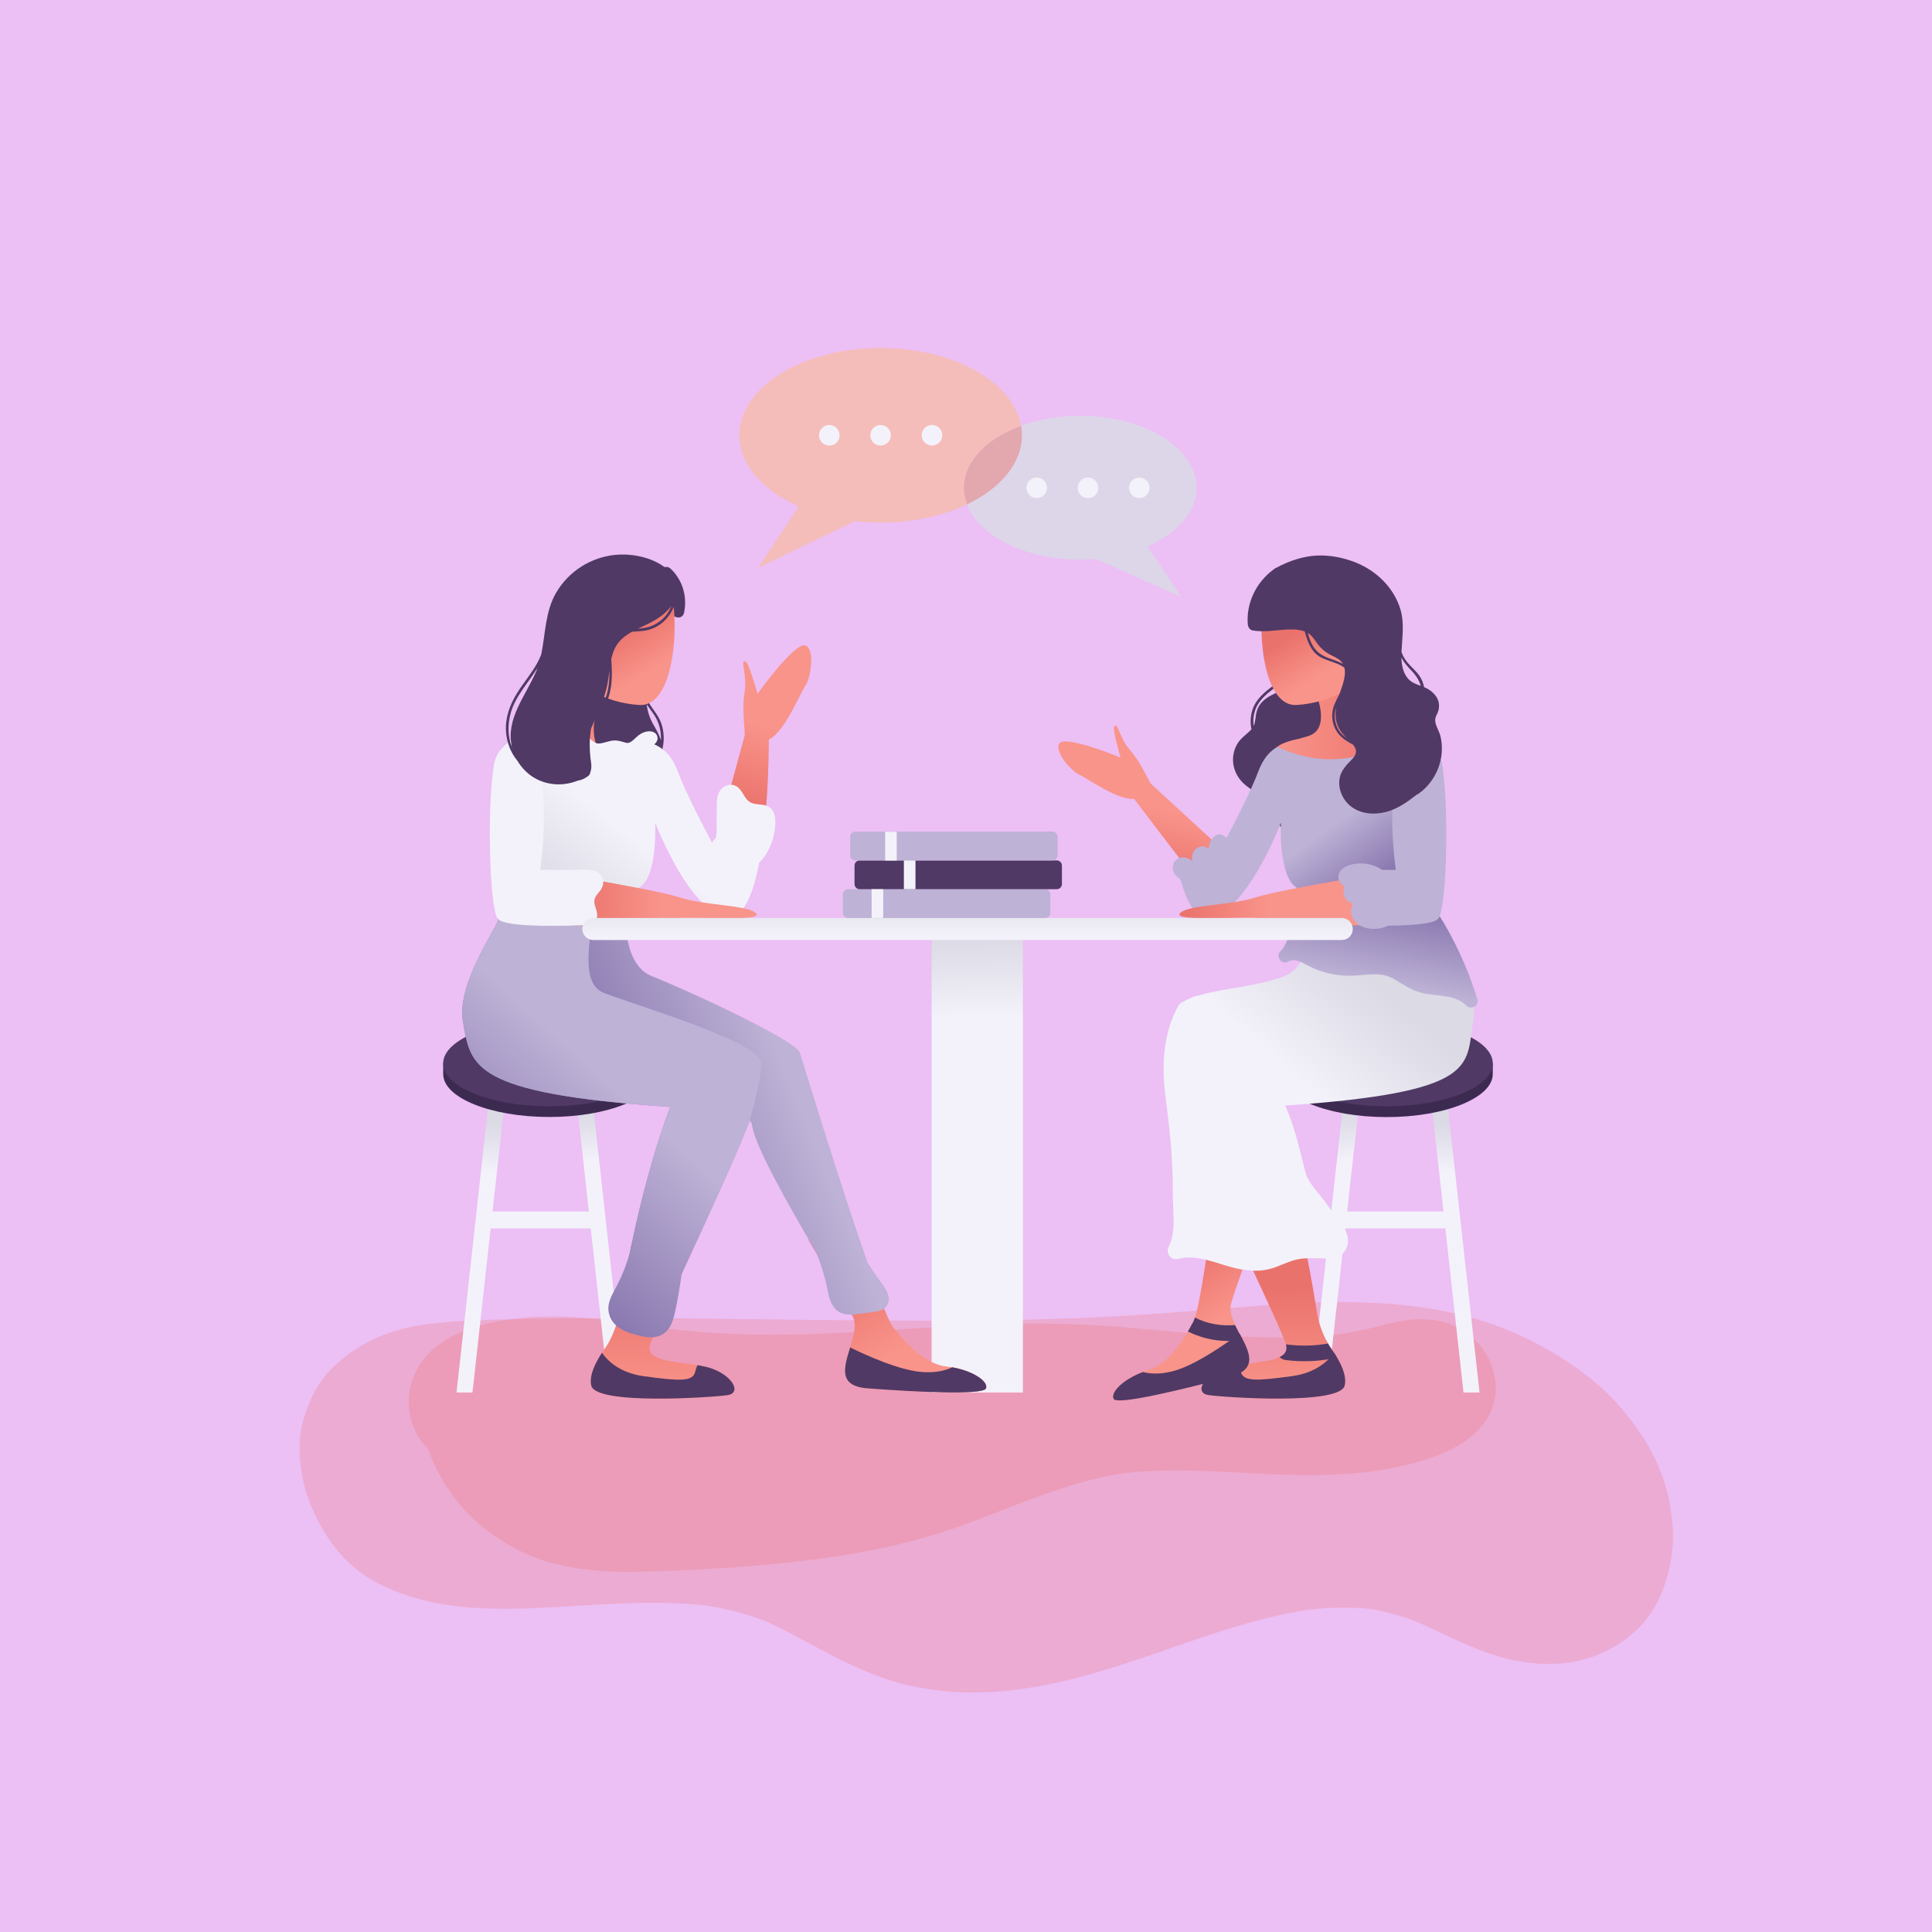 <?xml version="1.0" encoding="utf-8"?>
<svg id="master-artboard" viewBox="0 0 2000 2000" version="1.1" xmlns="http://www.w3.org/2000/svg" x="0px" y="0px" style="enable-background:new 0 0 2000 2000;" width="2000px" height="2000px"><defs><linearGradient id="gradient-0" gradientUnits="userSpaceOnUse" x1="1000" y1="0" x2="1000" y2="2000">
                <stop offset="0" style="stop-color: #ffffff"/>
                <stop offset="1" style="stop-color: #cccccc"/>
              </linearGradient><path d="M 0 0 H 1400 V 980 H 0 V 0 Z" id="path-2"/><path d="M 0 0 H 1400 V 980 H 0 V 0 Z" id="path-4"/></defs><rect id="ee-background" x="0" y="0" width="2000" height="2000" style="fill: rgb(246, 192, 189); fill-opacity: 1; pointer-events: none;"/>

<path d="M 0 0 H 2000 V 2000 H 0 V 0 Z" class="st0" style="fill: rgb(236, 191, 245); fill-opacity: 1;" transform="matrix(1, 0, 0, 1, 0, 0)"/><path class="st1" d="M322.6,1447c-8.4,17.8-13.2,36.3-12.4,56.3c0.6,16.9,3.7,34.5,9.8,50.3c13.8,35.8,35.7,66.5,70.3,84.8&#10;&#9;&#9;&#9;c68.3,36.1,149.9,27,224.1,22.9c39.1-2.2,78.4-3.7,117.4,0.8c20.9,3.3,41.3,8.5,61,16.2c30.4,13.7,58.7,31.6,89.1,45.4&#10;&#9;&#9;&#9;c19.5,8.9,39.4,16.9,60.4,21.4c21.3,4.6,43.4,7.1,65.2,7c79.4-0.2,154.1-28.7,228-54.1c38.8-13.3,78.1-25.4,118.7-31.6&#10;&#9;&#9;&#9;c21.6-2.5,43.3-3,64.9-0.8c16.8,2.8,33,7.5,48.9,13.8c27.5,12.2,54.2,26.8,83.1,35.2c30.1,8.8,65.6,11.5,95.7,1.1&#10;&#9;&#9;&#9;c30.7-10.6,58-31.9,71.3-62.2c7.4-16.9,11.2-31.9,13.2-50.3c1.6-15-0.1-29.7-2.5-44.6c-4-25.4-14.7-50.2-28.6-71.7&#10;&#9;&#9;&#9;c-14.7-22.6-32.7-43.3-53.9-60c-43.1-34.1-93.4-57.7-147.4-68.8c-64.1-13.1-129.5-11.6-194.4-6.5c-63.5,5-126.8,10.6-190.4,13&#10;&#9;&#9;&#9;c-127,4.7-254.1,1.8-381.1,0.5c-64-0.6-128-0.9-191.9,0.4c-34.3,0.7-68.6,1.1-102.6,5.8c-33.1,4.6-64,17.4-89.1,39.8&#10;&#9;&#9;&#9;C338.3,1420.8,328.6,1433.4,322.6,1447z" style="opacity: 0.26; fill: rgb(234, 114, 108);" transform="matrix(1, 0, 0, 1, 0, 0)"/><path class="st1" d="M443.2,1500.2c2.8,7.8,6.2,15.4,10,22.9c11,21.5,26.9,41.7,45.7,56.9c23.3,18.9,49.3,32.7,78.7,39.6&#10;&#9;&#9;&#9;c28.4,6.7,57.9,8.1,87,7.4c54.9-1.4,110.3-4.6,164.8-11c57.8-6.8,114.3-17.7,169.1-37.8c54-19.8,106.8-44.2,163.9-53.1&#10;&#9;&#9;&#9;c68-7.8,136.3,3.1,204.5,1.8c37.2-0.7,75.5-4.8,110.9-16.7c23.9-8.1,45.3-18.2,60.2-39.4c7.2-10.3,11.4-25.2,10.3-37.7&#10;&#9;&#9;&#9;c-1.4-17-7.7-31.5-19.4-44c-9.3-9.9-23.3-18.1-36.6-21.1c-16.8-3.8-32.9-2.6-49.5,1c-10,2.1-19.7,5.1-29.6,7.3&#10;&#9;&#9;&#9;c-8.7,1.9-17.4,3.5-26.2,4.8c-88.7,10.6-177.5-5.6-266.1-9.9c-93.5-4.5-186.7,6.6-280,9.8c-51.2,1.8-102.2,0.5-153-6&#10;&#9;&#9;&#9;c-42.8-6-86-13.7-129.3-11.9c-48.9,2.1-116.4,14.3-132.7,68.7C418.5,1455.9,425.9,1483,443.2,1500.2z" style="opacity: 0.26; fill: rgb(234, 114, 108);" transform="matrix(1, 0, 0, 1, 0, 0)"/><g transform="matrix(1, 0, 0, 1, 0, 0)">
				<g>
					<linearGradient id="SVGID_1_" gradientUnits="userSpaceOnUse" x1="1513.313" y1="1215.151" x2="1517.814" y2="1166.194">
						<stop offset="0" style="stop-color:#F3F2FA"/>
						<stop offset="1" style="stop-color:#DBDAE5"/>
					</linearGradient>
					<path d="M 1497.9 1137.5 L 1481.4 1137.5 L 1515 1441.5 L 1531.6 1441.5 Z" class="st2" style="fill: url('#SVGID_1_');"/>
					<linearGradient id="SVGID_2_" gradientUnits="userSpaceOnUse" x1="1373.771" y1="1204.099" x2="1368.846" y2="1155.28">
						<stop offset="0" style="stop-color:#F3F2FA"/>
						<stop offset="1" style="stop-color:#DBDAE5"/>
					</linearGradient>
					<path d="M 1391 1137.5 L 1357.3 1441.5 L 1373.8 1441.5 L 1407.5 1137.5 Z" class="st3" style="fill: url('#SVGID_2_');"/>
					<path class="st4" d="M1545.3,1111.9v-11.1c0,0-2.8-3.3-6.4-3.8c-15.2-17.2-55.8-29.4-103.4-29.4c-60.7,0-109.8,19.9-109.8,44.4&#10;&#9;&#9;&#9;&#9;&#9;&#9;s49.2,44.4,109.8,44.4S1545.3,1136.4,1545.3,1111.9z" style="fill: rgb(61, 42, 81);"/>
					<path d="M 1545.3 1100.8 A 109.8 44.4 0 0 1 1435.5 1145.2 A 109.8 44.4 0 0 1 1325.7 1100.8 A 109.8 44.4 0 0 1 1435.5 1056.4 A 109.8 44.4 0 0 1 1545.3 1100.8 Z" class="st5" style="fill: rgb(80, 57, 101);"/>
					<path d="M 1382.4 1254.1 H 1503.2 V 1271.7 H 1382.4 V 1254.1 Z" class="st6" style="fill: rgb(243, 242, 250);"/>
				</g>
				<linearGradient id="SVGID_3_" gradientUnits="userSpaceOnUse" x1="1185.317" y1="833.663" x2="1168.003" y2="902.006">
					<stop offset="0" style="stop-color:#F9948A"/>
					<stop offset="1" style="stop-color:#EA726C"/>
				</linearGradient>
				<path class="st7" d="M1159.7,784.3c-1.4-1.1-56.9-23.2-62.9-14.9s12.2,28.9,20.3,32.4c8,3.5,39.6,26.8,56.9,25.2&#10;&#9;&#9;&#9;&#9;&#9;c0,0,56,73.6,81.4,106.2l21.1-43.7c-22-20.3-82.8-76-84.5-77.6c-3-2.7-9.7-20.7-21.7-34.8s-12.4-27.5-16.3-25.7&#10;&#9;&#9;&#9;&#9;&#9;C1150,753.1,1161,785.4,1159.7,784.3z" style="fill: url('#SVGID_3_');"/>
				<linearGradient id="SVGID_4_" gradientUnits="userSpaceOnUse" x1="1242.805" y1="1377.32" x2="1204.007" y2="1316.847">
					<stop offset="0" style="stop-color:#F9948A"/>
					<stop offset="1" style="stop-color:#EA726C"/>
				</linearGradient>
				<path class="st8" d="M1304.6,1262.8l-47.4-20.9c-8.5,64.4-17.5,123.5-23,128.5c0,0-18.8,39.6-44.8,47.6&#10;&#9;&#9;&#9;&#9;&#9;c-26,8-40.8,23.6-36.5,30.2c4.3,6.5,73.3-10.3,120.4-22.9c47.1-12.6-5.3-50.4,1-75.4C1277.1,1338.8,1290.6,1302.7,1304.6,1262.8&#10;&#9;&#9;&#9;&#9;&#9;z" style="fill: url('#SVGID_4_');"/>
				<linearGradient id="SVGID_5_" gradientUnits="userSpaceOnUse" x1="1318.271" y1="1443.441" x2="1317.548" y2="1333.284">
					<stop offset="0" style="stop-color:#F9948A"/>
					<stop offset="1" style="stop-color:#EA726C"/>
				</linearGradient>
				<path class="st9" d="M1273.6,1414.9c-25.8,6-39.1,27-22.2,29.4c16.8,2.4,135.9,10.5,140.7-10c2.6-11.2-5.3-25.9-13-36.8&#10;&#9;&#9;&#9;&#9;&#9;c-8.4-11.9-13.8-25.7-16-40.1c-4-25.6-8.4-49.1-12.9-70.5l-62.3,8.3c22.2,48,41.6,89.5,43.5,97&#10;&#9;&#9;&#9;&#9;&#9;C1336.2,1410.9,1299.4,1408.9,1273.6,1414.9z" style="fill: url('#SVGID_5_');"/>
				<linearGradient id="SVGID_6_" gradientUnits="userSpaceOnUse" x1="1346.895" y1="1120.873" x2="1429.371" y2="1026.047">
					<stop offset="0" style="stop-color:#F3F2FA"/>
					<stop offset="1" style="stop-color:#DBDAE5"/>
				</linearGradient>
				<path class="st10" d="M1329.6,1010.5c-13.2,5.2-34.5,9.5-56.2,13.1c-11.3,1.9-21.6,3.6-30.6,6.5c-7.2,0.9-14.2,4.7-20.3,8.2&#10;&#9;&#9;&#9;&#9;&#9;c-0.5,0.3-0.8,0.6-1.1,1c-0.7,0.6-1.4,1.4-1.9,2.4c-15.8,28.8-17.1,62.5-12.9,94.5c4.5,34.2,7.8,65.4,7.5,100.2&#10;&#9;&#9;&#9;&#9;&#9;c-0.1,17.8,3.7,38.2-4.3,54.2c-3.3,6.5,2.1,14.6,9.7,12.6c20.2-5.3,40.8,5.4,60.1,9.8c10.8,2.4,22,3.5,32.9,1.1&#10;&#9;&#9;&#9;&#9;&#9;c11.7-2.5,21.9-9.4,33.8-11c6-0.8,12.2-0.7,18.3-0.5c5.8,0.1,11.9,0.7,17.6-0.9c13.6-3.8,16.1-17.8,10.1-29.1&#10;&#9;&#9;&#9;&#9;&#9;c-2.6-5-6.6-9.3-9.9-13.8c-3.6-4.8-7.1-9.6-10.5-14.4c-7.2-10.2-17.4-19.1-20.6-31.2c-6.1-23.2-10.4-45.4-20.9-68.7&#10;&#9;&#9;&#9;&#9;&#9;c202.2-13.9,186.7-41.2,194.7-87.2c7-40.1-38.6-101.2-36.2-105.4c0.5-0.9,1.2-6.8,2-16l-135.4,12.3&#10;&#9;&#9;&#9;&#9;&#9;C1358.1,971.8,1351.1,1002.1,1329.6,1010.5z M1378.8,1284.4c-0.1,0.1-0.1,0.1-0.2,0.2C1378.9,1283.7,1379,1284.3,1378.8,1284.4z&#10;&#9;&#9;&#9;&#9;&#9;" style="fill: url('#SVGID_6_');"/>
				<path class="st5" d="M1280.1,771.4c-7,13.5-3.7,29,7,39.4c8.3,8,21.1,12.7,27.2,22.8c3.9,6.4,3.4,14.3,8.9,19.9&#10;&#9;&#9;&#9;&#9;&#9;c5.6,5.8,14.2,7.6,21.8,9.2c8.4,1.8,17.1,2.6,25.2-0.9c7.2-3,12.5-8.7,16.9-15c9.2-13.5,15-30.3,17.5-46.3&#10;&#9;&#9;&#9;&#9;&#9;c2.4-14.8,4-32.8-8.6-43.7c-4.8-4.2-13.2-7.4-15.7-13.7c-1.6-3.9-1-8.4-0.8-12.5c0.2-4.3,0.2-8.6-0.6-12.9&#10;&#9;&#9;&#9;&#9;&#9;c-1.7-8.4-7.8-14.8-15.5-18.1c-9-3.8-18.9-2.8-28.2-0.6c-4.2,1-5.4,4.8-4.6,8c0,0.1-0.1,0.2-0.1,0.4c-1.1,6.9-8.7,9.3-14.2,12.2&#10;&#9;&#9;&#9;&#9;&#9;c-7,3.7-12.8,8.5-15.2,16.3c-1.6,5.2-1.2,10.8-3.3,15.6c-0.8-5.5-0.2-11.2,1.6-16.5c3.6-10.2,11.9-16.8,20.3-23.1&#10;&#9;&#9;&#9;&#9;&#9;c1.4-1,0-3.4-1.4-2.3c-9,6.7-17.8,13.7-21.6,24.7c-2.3,6.7-2.6,13.8-1.2,20.6c-0.3,0.3-0.5,0.6-0.8,0.9&#10;&#9;&#9;&#9;&#9;&#9;C1289.6,761,1283.5,764.7,1280.1,771.4z" style="fill: rgb(80, 57, 101);"/>
				<linearGradient id="SVGID_7_" gradientUnits="userSpaceOnUse" x1="1319.508" y1="758.294" x2="1457.61" y2="758.294">
					<stop offset="0" style="stop-color:#F9948A"/>
					<stop offset="1" style="stop-color:#EA726C"/>
				</linearGradient>
				<path class="st11" d="M1354.2,762c-3.5,1.1-6.8,2-10,2.9c-10.2,2-18.1,5-21.7,8c-10.5,8.7,9.6,45.2,9.6,45.2s33.3,0.7,44.3-1.6&#10;&#9;&#9;&#9;&#9;&#9;c10.9-2.3,17.7-2.9,33.7-9.2c16-6.3,24.3-4.5,32.7-11.3c8.3-6.8,11.5-7.2,13.5-14.4s3.4-12.8-9.2-18&#10;&#9;&#9;&#9;&#9;&#9;c-12.6-5.2-21.4-5.3-27.5-5.8c-1-0.1-2.5-0.1-4.2,0l9.3-8.3c-4.7-0.9-8.5-1.6-10.9-2.4c-13.8-4.2-8.8-48.5-8.8-48.5l-26.6,7&#10;&#9;&#9;&#9;&#9;&#9;l-15.2,14.9C1363,720.4,1377.6,754.8,1354.2,762z" style="fill: url('#SVGID_7_');"/>
				<path class="st5" d="M1273.4,1425.3c30-8,19.6-26.3,9.8-44.9c-14.7,11-46.5,33.4-69.6,39.2c-13.1,3.3-23.2,2.6-30.5,0.7&#10;&#9;&#9;&#9;&#9;&#9;c-22,8.4-34,22-30.1,28C1157.3,1454.7,1226.2,1437.9,1273.4,1425.3z" style="fill: rgb(80, 57, 101);"/>
				<path class="st5" d="M1392,1434.3c2.4-10.3-4-23.4-11.1-34c-4.9,7.2-17.5,20.8-43.6,24.3c-36,4.8-50.5,6-52.9-4.8&#10;&#9;&#9;&#9;&#9;&#9;c-0.4-1.9-1.2-4.2-2.3-6.7c-2.9,0.5-5.8,1-8.6,1.7c-25.8,6-39.1,27-22.2,29.4C1268.2,1446.6,1387.2,1454.7,1392,1434.3z" style="fill: rgb(80, 57, 101);"/>
				<linearGradient id="SVGID_8_" gradientUnits="userSpaceOnUse" x1="1381.523" y1="689.647" x2="1355.268" y2="646.947">
					<stop offset="0" style="stop-color:#F9948A"/>
					<stop offset="1" style="stop-color:#EA726C"/>
				</linearGradient>
				<path class="st12" d="M1342.3,729.8c32.6-2,74.2-19,83.9-59.7c3.4-14.4,0.2-29-5.5-41.9c-14.1-32-49.1-50.1-83-41.2&#10;&#9;&#9;&#9;&#9;&#9;c-14.6,3.8-27,12.2-29.7,29.3C1301.1,661.9,1309.7,731.8,1342.3,729.8z" style="fill: url('#SVGID_8_');"/>
				<linearGradient id="SVGID_9_" gradientUnits="userSpaceOnUse" x1="1425.457" y1="1018.694" x2="1440.653" y2="935.681">
					<stop offset="0" style="stop-color:#BEB2D6"/>
					<stop offset="1" style="stop-color:#8877AF"/>
				</linearGradient>
				<path class="st13" d="M1333.5,995.5c6.6-4.1,14.3,0.9,20.3,4c7.5,3.9,15.4,6.9,23.8,8.6c8.3,1.7,16.9,2.3,25.4,1.8&#10;&#9;&#9;&#9;&#9;&#9;c8.7-0.5,17.6-2,26.4-1c8,0.9,14.6,5,21.3,9.2c7,4.3,14.2,8.2,22.3,10c14.8,3.4,33.6,1.2,45.1,13c4.6,4.8,13.3-0.1,11.3-6.6&#10;&#9;&#9;&#9;&#9;&#9;c-9.7-31.6-23.5-61.8-41.3-89.7c-0.2-3.2-2.4-6.1-6.5-6c-33.8,1-67.7-4.6-101.4-1.2c-14.5,1.4-30,3.3-39,16&#10;&#9;&#9;&#9;&#9;&#9;c-6.8,9.5-7.4,22.8-15.7,31.2C1320,990.2,1326.8,999.5,1333.5,995.5z" style="fill: url('#SVGID_9_');"/>
				<linearGradient id="SVGID_10_" gradientUnits="userSpaceOnUse" x1="1364.894" y1="864.694" x2="1408.342" y2="925.112">
					<stop offset="0" style="stop-color:#BEB2D6"/>
					<stop offset="1" style="stop-color:#8877AF"/>
				</linearGradient>
				<path class="st14" d="M1214.1,897.7c-0.1,5.5,3,9.2,7.1,11.8c0.3,0.8,0.7,1.5,1.3,2.1c5.8,21.4,13.9,36.6,25.4,37.3&#10;&#9;&#9;&#9;&#9;&#9;c40.3,2.4,78.1-97.3,78.1-97.3s-3,55.3,16.2,67.3c7,4.3,11.6,15.8,13.2,29.4c49.7,5.6,113.3,3.6,133.7,2.8&#10;&#9;&#9;&#9;&#9;&#9;c2.6-11.8,9.1-122.4,3.9-158.3c-2.8-19-19.7-29.4-37.5-35.6c-58.4,46.4-114.6,25-133,15.8c-8.1,4.7-14.8,12-20,25.8&#10;&#9;&#9;&#9;&#9;&#9;c-7.9,21.1-24.6,53.2-32.9,68.9c-3-4-8.2-5.6-12.8-1.7c-3.4,2.9-5.5,7.9-5.6,12.7c-2.2-1.9-5-2.9-8-2.4c-7,1.1-10.3,8.3-9,14.8&#10;&#9;&#9;&#9;&#9;&#9;c-1.6-1.2-3.5-2.2-4.9-2.7C1222.3,885.6,1214.2,889.7,1214.1,897.7z" style="fill: url('#SVGID_10_');"/>
				<linearGradient id="SVGID_11_" gradientUnits="userSpaceOnUse" x1="1313.179" y1="934.685" x2="1222.159" y2="935.254">
					<stop offset="0" style="stop-color:#F9948A"/>
					<stop offset="1" style="stop-color:#EA726C"/>
				</linearGradient>
				<path class="st15" d="M1303.1,950.6c4.4,1.4,59.3,6.3,108.5,7.5l-18.4-48.1c-35.4,6.2-78.4,14.2-93,18.9&#10;&#9;&#9;&#9;&#9;&#9;c-26.3,8.6-71.3,7.6-78.8,16.6C1213.8,954.7,1295.3,948.2,1303.1,950.6z" style="fill: url('#SVGID_11_');"/>
				<path class="st16" d="M1408.7,893.8c-7.1,0-17.3,1.9-21.5,8.4c-3.9,6.2-0.7,12.6,4.7,15.7c-1.1,2.3-1.4,5-0.8,8&#10;&#9;&#9;&#9;&#9;&#9;c1.1,5.2,5,8.3,9.7,9.8c-1.8,2.9-2.7,6.3-2,9.9c3,16.6,25.5,19.2,38,12.7c27-0.2,48.4-2.2,52.3-7.5&#10;&#9;&#9;&#9;&#9;&#9;c9.2-12.6,11.3-131.6,2.4-163.9c-0.9-3.2-2.5-6.7-4.5-9.3c-4.5-5.9-15.7-15.4-29.8-20c0,0-25.3,42-12.3,142.9&#10;&#9;&#9;&#9;&#9;&#9;c-4.7,0-9.5,0-14.2,0C1424.3,896.1,1416.5,893.7,1408.7,893.8z" style="fill: rgb(190, 178, 214);"/>
				<path class="st5" d="M1449.9,631.5c-6.5-22.8-25-40.7-46.7-49.3c-12.4-4.9-26.3-7.7-39.7-7.1c-14.7,0.7-28.6,5.4-41.6,12.3&#10;&#9;&#9;&#9;&#9;&#9;c-0.5,0.2-1.1,0.5-1.7,0.8c-0.1,0.1-0.3,0.2-0.4,0.3c0,0-0.1,0-0.1,0.1c-0.5,0.3-1,0.6-1.4,1c-17.7,12.9-28.3,34.4-26.6,56.5&#10;&#9;&#9;&#9;&#9;&#9;c0.2,2.8,1.9,6,5,6.5c14.1,2.5,27.5-1.3,41.6-1c4.2,0.1,8.5,0.6,12.4,2.1c2.5,9.5,5.9,19.4,14.2,25.3c7,5,19.5,6.5,26.8,12.2&#10;&#9;&#9;&#9;&#9;&#9;c2,8-1.8,17.7-4.2,24.8c-0.2,0.5-0.3,1-0.5,1.5c-2.5,5.4-5.7,10.6-7.1,16.5c-1.5,6.2-0.9,12.8,1.5,18.6&#10;&#9;&#9;&#9;&#9;&#9;c3.8,9.4,11.3,14,19.3,18.3c2.2,2.8,3.8,6.1,2.6,9.6c-1.5,4.2-5.9,7.4-8.7,10.7c-3.4,3.9-6.4,8.2-7.6,13.4&#10;&#9;&#9;&#9;&#9;&#9;c-2.4,10.7,2.2,22.3,10.4,29.3c10.2,8.7,24.6,9.9,37.2,6.7c12-3.1,22.3-10.4,32-18c0.6-0.2,1.2-0.5,1.8-0.9&#10;&#9;&#9;&#9;&#9;&#9;c18.8-13.3,28.3-37.6,22.6-60.2c-1.4-5.4-6.4-12.3-5.1-17.9c0.6-2.7,2.3-5.1,3.1-7.8c0.9-3.2,1-6.8,0-10&#10;&#9;&#9;&#9;&#9;&#9;c-1.8-5.8-6.7-10.4-12-13.2c-0.9-0.5-1.8-0.9-2.8-1.3c-0.8-4.3-2.5-8.4-5.1-12.1c-3.4-4.8-8.1-8.6-11.9-13.1&#10;&#9;&#9;&#9;&#9;&#9;c-2.8-3.4-5-7.1-6.4-11.2c0-0.4,0-0.8,0.1-1.2C1451.5,659.6,1453.9,645.5,1449.9,631.5z M1376.5,681.6&#10;&#9;&#9;&#9;&#9;&#9;c-7.2-2.5-13.3-6-17.3-12.8c-2.5-4.2-4.1-8.9-5.4-13.6c4.5,2.7,7,7.2,10.1,11.3c3.5,4.7,7.5,8.2,12.7,11&#10;&#9;&#9;&#9;&#9;&#9;c4.6,2.5,10.3,4.5,13.2,9.2c0.1,0.2,0.2,0.3,0.3,0.5C1385.9,684.8,1381,683.2,1376.5,681.6z M1383.4,750.7&#10;&#9;&#9;&#9;&#9;&#9;c-2.1-6-2.3-12.5-0.3-18.5c-1.1,7.3-0.8,14.6,2.8,21.5c2,3.9,5.1,7.2,8.1,10.4C1389.5,760.8,1385.6,756.8,1383.4,750.7z&#10;&#9;&#9;&#9;&#9;&#9; M1460.9,694c4.7,4.8,8.2,10.2,9.9,16c-4.1-1.5-8.2-2.9-11.4-5.7c-6.6-5.8-8.4-14.8-8.7-23.5&#10;&#9;&#9;&#9;&#9;&#9;C1453.3,685.6,1456.8,689.8,1460.9,694z" style="fill: rgb(80, 57, 101);"/>
				<path class="st5" d="M1324.7,1404.8c1.5,1.7,3.8,2.8,6.3,3.1c16.1,2.1,32.2,1.5,48.1-1.5c1.7-0.3,3.1-1.3,4.1-2.6&#10;&#9;&#9;&#9;&#9;&#9;c-1.4-2.2-2.8-4.3-4.2-6.3c-1.5-2.2-3-4.4-4.3-6.7c-14.4,2.6-29.1,2.8-43.5,0.9c0.1,0.2,0.1,0.4,0.1,0.5&#10;&#9;&#9;&#9;&#9;&#9;C1332.9,1398.3,1330.1,1402.2,1324.7,1404.8z" style="fill: rgb(80, 57, 101);"/>
				<path class="st5" d="M1282.6,1387.4c1.3-0.2,2.5-0.5,3.5-1c-2.5-4.9-5.3-9.8-7.6-14.7c-14.4,1.2-28.6-1.2-41.6-7.8&#10;&#9;&#9;&#9;&#9;&#9;c-1.1,3.5-2,5.7-2.9,6.5c0,0-1.5,3.2-4.3,8C1246.1,1386.4,1264.5,1389.8,1282.6,1387.4z" style="fill: rgb(80, 57, 101);"/>
			</g><linearGradient id="SVGID_12_" gradientUnits="userSpaceOnUse" x1="1006.953" y1="1052.823" x2="1004.465" y2="970.24">
				<stop offset="0" style="stop-color:#F3F2FA"/>
				<stop offset="1" style="stop-color:#DBDAE5"/>
			</linearGradient><path d="M 964.4 973.1 H 1058.9 V 1441.5 H 964.4 V 973.1 Z" class="st17" style="fill: url('#SVGID_12_');" transform="matrix(1, 0, 0, 1, 0, 0)"/><linearGradient id="SVGID_13_" gradientUnits="userSpaceOnUse" x1="504.642" y1="1213.63" x2="509.235" y2="1163.671">
					<stop offset="0" style="stop-color:#F3F2FA"/>
					<stop offset="1" style="stop-color:#DBDAE5"/>
				</linearGradient><path d="M 489.1 1441.5 L 522.8 1137.5 L 506.2 1137.5 L 472.6 1441.5 Z" class="st18" style="fill: url('#SVGID_13_');" transform="matrix(1, 0, 0, 1, 0, 0)"/><linearGradient id="SVGID_14_" gradientUnits="userSpaceOnUse" x1="612.948" y1="1202.18" x2="607.912" y2="1152.264">
					<stop offset="0" style="stop-color:#F3F2FA"/>
					<stop offset="1" style="stop-color:#DBDAE5"/>
				</linearGradient><path d="M 613.2 1137.5 L 596.7 1137.5 L 630.3 1441.5 L 646.8 1441.5 Z" class="st19" style="fill: url('#SVGID_14_');" transform="matrix(1, 0, 0, 1, 0, 0)"/><path class="st4" d="M458.8,1100.8v11.1c0,24.5,49.2,44.4,109.8,44.4c60.7,0,109.8-19.9,109.8-44.4s-49.2-44.4-109.8-44.4&#10;&#9;&#9;&#9;&#9;&#9;c-47.7,0-88.3,12.3-103.4,29.4C461.6,1097.6,458.8,1100.8,458.8,1100.8z" style="fill: rgb(61, 42, 81);" transform="matrix(1, 0, 0, 1, 0, 0)"/><path d="M 678.4 1100.8 A 109.8 44.4 0 0 1 568.6 1145.2 A 109.8 44.4 0 0 1 458.8 1100.8 A 109.8 44.4 0 0 1 568.6 1056.4 A 109.8 44.4 0 0 1 678.4 1100.8 Z" class="st5" style="fill: rgb(80, 57, 101);" transform="matrix(1, 0, 0, 1, 0, 0)"/><path d="M 501 1254.1 H 621.8 V 1271.7 H 501 V 1254.1 Z" class="st6" style="fill: rgb(243, 242, 250);" transform="matrix(1, 0, 0, 1, 0, 0)"/><linearGradient id="SVGID_15_" gradientUnits="userSpaceOnUse" x1="686.003" y1="1443.381" x2="685.279" y2="1332.971">
					<stop offset="0" style="stop-color:#F9948A"/>
					<stop offset="1" style="stop-color:#EA726C"/>
				</linearGradient><path class="st20" d="M716.3,1295.3l-62.3-8.3c-4.5,21.4-8.9,44.9-12.9,70.5c-2.2,14.4-7.6,28.2-16,40.1&#10;&#9;&#9;&#9;&#9;&#9;c-7.7,10.9-15.6,25.6-13,36.8c4.8,20.4,123.9,12.3,140.7,10c16.8-2.4,3.6-23.4-22.2-29.4c-25.8-6-62.6-4-57.8-22.6&#10;&#9;&#9;&#9;&#9;&#9;C674.7,1384.8,694.1,1343.3,716.3,1295.3z" style="fill: url('#SVGID_15_');" transform="matrix(1, 0, 0, 1, 0, 0)"/><linearGradient id="SVGID_16_" gradientUnits="userSpaceOnUse" x1="928.427" y1="1398.855" x2="874.348" y2="1314.565">
					<stop offset="0" style="stop-color:#F9948A"/>
					<stop offset="1" style="stop-color:#EA726C"/>
				</linearGradient><path class="st21" d="M898.1,1437.3c48.7,3.6,119.6,7.2,122.6,0c3-7.2-14.4-19.8-41.5-22.8c-27-3-52.9-38.5-52.9-38.5&#10;&#9;&#9;&#9;&#9;&#9;c-6.3-3.8-26.2-60.2-46.6-121.9l-42.7,29.4c21.2,36.6,41.2,69.5,46,79.9C893.9,1386.8,849.4,1433.7,898.1,1437.3z" style="fill: url('#SVGID_16_');" transform="matrix(1, 0, 0, 1, 0, 0)"/><linearGradient id="SVGID_17_" gradientUnits="userSpaceOnUse" x1="619.871" y1="774.636" x2="619.58" y2="730.123">
					<stop offset="0" style="stop-color:#F9948A"/>
					<stop offset="1" style="stop-color:#EA726C"/>
				</linearGradient><path class="st22" d="M590.5,747c-2.4,0.7-6.2,1.5-10.9,2.4l39.6,35.4l40.8-19.9c-3.2-0.9-6.5-1.8-10-2.9&#10;&#9;&#9;&#9;&#9;&#9;c-23.4-7.2-8.8-41.6-8.8-41.6l-15.2-14.9l-26.6-7C599.3,698.5,604.3,742.8,590.5,747z" style="fill: url('#SVGID_17_');" transform="matrix(1, 0, 0, 1, 0, 0)"/><linearGradient id="SVGID_18_" gradientUnits="userSpaceOnUse" x1="789.014" y1="750.451" x2="767.322" y2="836.072">
					<stop offset="0" style="stop-color:#F9948A"/>
					<stop offset="1" style="stop-color:#EA726C"/>
				</linearGradient><path class="st23" d="M751.5,832.6l40,20.9c4.6-44.5,4.4-87.9,4.4-87.9c16.8-8.4,32.4-48.1,37.9-55.9c5.4-7.8,10.2-37.3,0-41.5&#10;&#9;&#9;&#9;&#9;&#9;c-10.2-4.2-48.7,48.1-49.3,49.9c-0.6,1.8-9-34.2-13.6-33.6c-4.6,0.6,2.8,13.2-0.2,33c-3,19.8,1.2,40.3,0,44.5&#10;&#9;&#9;&#9;&#9;&#9;C770,764.4,760,801.3,751.5,832.6z" style="fill: url('#SVGID_18_');" transform="matrix(1, 0, 0, 1, 0, 0)"/><linearGradient id="SVGID_19_" gradientUnits="userSpaceOnUse" x1="812.417" y1="1105.905" x2="635.288" y2="1177.512">
					<stop offset="0" style="stop-color:#BEB2D6"/>
					<stop offset="1" style="stop-color:#8877AF"/>
				</linearGradient><path class="st24" d="M513.4,935.8c0.8,9.2,1.5,15.1,2,16c2.4,4.2-43.2,65.3-36.2,105.4c8.1,46.5,7.4,74.8,214.7,88.7&#10;&#9;&#9;&#9;&#9;&#9;c0,0-31.9,78.1-52.7,211.5c-0.2,1-0.3,2-0.5,2.9c9.8,5,24.1,11.9,38.2,16.8c18.8-43,75.2-160.2,97.5-217.6&#10;&#9;&#9;&#9;&#9;&#9;c1.2,2.2,2,4.2,2.3,6.1c3.3,21.7,37.7,82.1,66.3,131.1c0.7,1.9,1.5,3.7,2.2,5.6c3.4,9.1,6.2,18.4,8.4,27.8&#10;&#9;&#9;&#9;&#9;&#9;c1.9,8.1,2.7,17,8.1,23.7c6.5,8.2,16.2,7.5,25.5,6.3c5.2-0.7,10.3-1.3,15.5-2c5-0.7,9.9-1.7,13-6c6.1-8.5-0.7-17.7-5.8-24.7&#10;&#9;&#9;&#9;&#9;&#9;c-4.9-6.6-9.6-13.5-14-20.5c-28.5-81.8-67-208.1-69.9-217.1c-4.2-13.2-119.6-66.1-153.2-79.3c-21.5-8.4-28.5-38.7-25.8-62.7&#10;&#9;&#9;&#9;&#9;&#9;L513.4,935.8z" style="fill: url('#SVGID_19_');" transform="matrix(1, 0, 0, 1, 0, 0)"/><linearGradient id="SVGID_20_" gradientUnits="userSpaceOnUse" x1="632.67" y1="1122.569" x2="506.609" y2="1262.119">
					<stop offset="0" style="stop-color:#BEB2D6"/>
					<stop offset="1" style="stop-color:#8877AF"/>
				</linearGradient><path class="st25" d="M513.4,935.8c0.8,9.2,1.5,15.1,2,16c2.4,4.2-43.2,65.3-36.2,105.4c8.1,46.5,7.4,74.8,214.7,88.7&#10;&#9;&#9;&#9;&#9;&#9;c0,0-22.1,54.2-41.5,149.3c-3,11.5-7.3,22.7-12.5,33.3c-3.6,7.3-8.6,14.4-9.9,22.6c-1.2,8.1,2,15.8,8,21.2&#10;&#9;&#9;&#9;&#9;&#9;c6.1,5.3,13.8,7.8,21.5,9.8c7,1.8,14.8,3.4,21.9,1.2c7.7-2.4,12.4-8.7,14.9-16.1c2.8-8.3,4.2-17.3,5.8-25.9&#10;&#9;&#9;&#9;&#9;&#9;c1.4-7.6,2.6-15.2,3.6-22.9c23.7-51.2,54-116.5,69.6-156.1c0,0,12.1-39.5,13-61.4c0.9-21.9-130.4-60.1-163.7-73.3&#10;&#9;&#9;&#9;&#9;&#9;c-27-10.7-10.4-68.1-9.9-88.1L513.4,935.8z" style="fill: url('#SVGID_20_');" transform="matrix(1, 0, 0, 1, 0, 0)"/><path class="st5" d="M669.4,713.4c0.2-7.6-4.9-14.5-12.7-16.2c-9.7-2.1-18.3,3.7-24,11c-11.5,14.6-19.8,33.6-17.7,52.6&#10;&#9;&#9;&#9;&#9;&#9;c1.9,17.6,12.2,33.4,29.4,39.2c15.4,5.2,37.7-0.9,41.1-19.1c0.4-2.1,0.5-4.2,0.4-6.3c1.9-8.5,1.5-17.3-1.3-25.6&#10;&#9;&#9;&#9;&#9;&#9;c-3.2-9.6-11-16.6-15.2-25.6c0-1.9,0.2-3.8,0.5-5.6C670,716.2,669.9,714.7,669.4,713.4z M680.4,745.9c2.9,6.4,4.1,13.4,3.8,20.3&#10;&#9;&#9;&#9;&#9;&#9;c-1.9-5.8-5-11.2-8.1-16.6c-3.6-6.4-5.9-13.3-6.6-20.5C673.1,734.7,677.7,739.8,680.4,745.9z" style="fill: rgb(80, 57, 101);" transform="matrix(1, 0, 0, 1, 0, 0)"/><path class="st5" d="M708.1,634.4c3.6-16.6-1.5-34.1-13.9-45.7c-6.3-5.9-15.9,3.6-9.6,9.6c8.9,8.3,13,20.6,10.4,32.6&#10;&#9;&#9;&#9;&#9;&#9;C693.2,639.2,706.3,642.9,708.1,634.4z" style="fill: rgb(80, 57, 101);" transform="matrix(1, 0, 0, 1, 0, 0)"/><linearGradient id="SVGID_21_" gradientUnits="userSpaceOnUse" x1="669.502" y1="696.701" x2="642.396" y2="652.617">
					<stop offset="0" style="stop-color:#F9948A"/>
					<stop offset="1" style="stop-color:#EA726C"/>
				</linearGradient><path class="st26" d="M661.9,729.8c32.6,2,41.2-67.9,34.2-113.5c-2.6-17.1-15.1-25.5-29.7-29.3c-33.9-8.8-68.9,9.2-83,41.2&#10;&#9;&#9;&#9;&#9;&#9;c-5.6,12.8-8.9,27.4-5.5,41.9C587.7,710.9,629.3,727.9,661.9,729.8z" style="fill: url('#SVGID_21_');" transform="matrix(1, 0, 0, 1, 0, 0)"/><linearGradient id="SVGID_22_" gradientUnits="userSpaceOnUse" x1="644.772" y1="857.152" x2="580.867" y2="939.022">
					<stop offset="0" style="stop-color:#F3F2FA"/>
					<stop offset="1" style="stop-color:#DBDAE5"/>
				</linearGradient><path class="st27" d="M511.2,792.6c-5.2,35.9,1.3,146.5,3.9,158.3c20.4,0.8,84,2.8,133.7-2.8c1.5-13.5,6.2-25,13.2-29.4&#10;&#9;&#9;&#9;&#9;&#9;c19.2-12,16.2-67.3,16.2-67.3s37.9,99.7,78.1,97.3c14.6-0.9,23.8-25.1,29.6-55.7c9.4-8.7,14.8-22.8,16.2-34.6&#10;&#9;&#9;&#9;&#9;&#9;c0.8-7.2,1.4-16.9-4.7-22.1c-6.1-5.3-15-1.9-21.5-6.3c-6-4-7.2-12.3-13.5-16c-6.7-4-14.7-0.3-18.1,6.3&#10;&#9;&#9;&#9;&#9;&#9;c-2.1,4.1-2.2,8.8-2.2,13.3c-0.1,5.4-0.2,10.9-0.3,16.3c-0.1,3.9,0.7,12.4-1,18.3c-1.8,0.8-3.2,2.6-3.5,4.5&#10;&#9;&#9;&#9;&#9;&#9;c-6.6-12.2-26.7-50.2-35.7-74.2c-6.1-16.1-14.2-23.4-24.3-28c2-1.4,3.4-3.8,3.4-6.2c0-4.2-3.3-6.9-7.2-7.2&#10;&#9;&#9;&#9;&#9;&#9;c-4.6-0.4-8.9,1.4-12.5,4.1c-3,2.3-6.3,6.5-10,7.7c-1.8,0.6-3.7-0.2-5.5-0.7c-3-0.9-6-1.7-9.1-1.7c-5.9,0-11.3,3.2-17.1,3.2&#10;&#9;&#9;&#9;&#9;&#9;c-4.7-0.1-8.3-5.5-12.2-7.7c-2.6-1.4-5.3-2.1-8.3-2.5c-2.4-0.3-5.4-0.2-7.7-1.3c-3.8-1.9-5.8-7.6-8.3-10.8&#10;&#9;&#9;&#9;&#9;&#9;c-3.8-4.8-8.9-8.2-15.2-8.1c-7.6,0.1-9,9.9-4,13.3C541.6,758.1,514.7,768.3,511.2,792.6z" style="fill: url('#SVGID_22_');" transform="matrix(1, 0, 0, 1, 0, 0)"/><linearGradient id="SVGID_23_" gradientUnits="userSpaceOnUse" x1="684.894" y1="933.606" x2="593.805" y2="934.176">
					<stop offset="0" style="stop-color:#F9948A"/>
					<stop offset="1" style="stop-color:#EA726C"/>
				</linearGradient><path class="st28" d="M782.8,945.7c-7.5-9-52.5-8-78.8-16.6c-14.6-4.8-57.6-12.8-93-18.9l-18.4,48.1c49.1-1.2,104-6.2,108.5-7.5&#10;&#9;&#9;&#9;&#9;&#9;C708.8,948.2,790.3,954.7,782.8,945.7z" style="fill: url('#SVGID_23_');" transform="matrix(1, 0, 0, 1, 0, 0)"/><path class="st6" d="M547,757.7c-14.1,4.7-25.3,14.1-29.8,20c-2.1,2.7-3.6,6.1-4.5,9.3c-8.9,32.4-6.7,151.3,2.4,163.9&#10;&#9;&#9;&#9;&#9;&#9;c5.6,7.7,47.4,8.4,90.1,6.9c2.1,1.5,5.2,1.9,7.2,0.3c4.3-3.3,6.4-7.5,5.6-13c-0.6-4.7-3.5-8.8-2.6-13.7&#10;&#9;&#9;&#9;&#9;&#9;c0.9-4.5,4.6-7.1,6.9-10.9c2.7-4.4,3.1-9.6,0.1-14c-5.8-8.5-20.1-5.9-28.8-6c-11.4,0-22.8,0-34.3-0.1&#10;&#9;&#9;&#9;&#9;&#9;C572.3,799.6,547,757.7,547,757.7z" style="fill: rgb(243, 242, 250);" transform="matrix(1, 0, 0, 1, 0, 0)"/><path class="st5" d="M698.7,595.9c-8.8-24.4-41.1-33.2-64.5-31c-25.6,2.4-48.7,17-61.7,39.3c-11.4,19.7-10.9,42.4-15.4,63.9&#10;&#9;&#9;&#9;&#9;&#9;c-4.4,11.6-12.3,21.5-19.5,31.7c-8.1,11.4-14.8,23.4-16.6,37.5c-1.9,14.6,2.3,29.8,11.4,40.7c4.8,8.1,11.8,15,20.2,19.2&#10;&#9;&#9;&#9;&#9;&#9;c13.4,6.7,28.5,6.9,42.2,1.5c3.5-0.6,6.8-1.8,9.3-3.8c2.5-1.1,3.8-3.3,4-5.5c0.4-1.1,0.7-2.3,0.8-3.6c0.4-3.6-0.4-7.1-0.8-10.6&#10;&#9;&#9;&#9;&#9;&#9;c-0.5-4.5-0.8-9-0.8-13.6c0-5.7,0.5-11.3,1.4-16.9c0,0,0,0,0,0c1.6-3.8,3.2-7.5,4.9-11.3c4.3-4.9,8.5-9.9,11.1-15.6&#10;&#9;&#9;&#9;&#9;&#9;c6.4-14.2,6-29.9,4.9-45.1c0.9-4,2.2-8,4.1-11.7c3.9-7.6,10.3-12.5,17.4-16.5c6.7-0.5,13.5-0.5,19.9-2.8&#10;&#9;&#9;&#9;&#9;&#9;c13.4-4.8,23.4-17.1,25.5-31.1c0.1-0.4,0-0.7-0.2-0.9c1.2-3,2-6.2,2.4-9.6C699.3,598.7,699.3,597.4,698.7,595.9z M551.9,685.5&#10;&#9;&#9;&#9;&#9;&#9;c-10.7,25.3-32.1,49.3-25,78.7c-4.6-11.1-4.6-24-1.4-35.5c5-17.8,18.3-31.3,27.7-46.7C552.8,683.1,552.4,684.3,551.9,685.5z&#10;&#9;&#9;&#9;&#9;&#9; M619.7,721.6c-0.8,1.4-1.7,2.7-2.7,3.9c3.2-7.7,6.1-15.4,8-23.5c1.3-5.6,2-11.5,2.7-17.4C627.9,697.5,626.5,710.4,619.7,721.6z&#10;&#9;&#9;&#9;&#9;&#9; M682.8,631.3c-7,6.6-15.5,9.3-24.9,10c-0.3,0-0.5,0-0.8,0.1c3.9-1.9,7.8-3.6,11.5-5.5c9-4.5,17.6-10.3,23.3-18.2&#10;&#9;&#9;&#9;&#9;&#9;C690,622.8,686.9,627.4,682.8,631.3z" style="fill: rgb(80, 57, 101);" transform="matrix(1, 0, 0, 1, 3.153, 9.459)"/><path class="st5" d="M752.8,1444.3c16.8-2.4,3.6-23.4-22.2-29.4c-2.7-0.6-5.6-1.2-8.6-1.7c-1.1,2.4-1.9,4.7-2.3,6.7&#10;&#9;&#9;&#9;&#9;&#9;c-2.4,10.8-16.8,9.6-52.9,4.8c-26.2-3.5-38.7-17.1-43.6-24.3c-7,10.5-13.5,23.7-11.1,34C616.9,1454.7,736,1446.6,752.8,1444.3z" style="fill: rgb(80, 57, 101);" transform="matrix(1, 0, 0, 1, 0, 0)"/><path class="st5" d="M1020.7,1437.3c2.7-6.6-11.6-17.7-34.8-21.9c-6.8,3.2-16.6,5.8-30.1,5c-23.8-1.3-59.2-17.4-75.7-25.5&#10;&#9;&#9;&#9;&#9;&#9;c-6.2,20.2-13,40,18,42.3C946.8,1440.9,1017.6,1444.5,1020.7,1437.3z" style="fill: rgb(80, 57, 101);" transform="matrix(1, 0, 0, 1, 0, 0)"/><linearGradient id="SVGID_24_" gradientUnits="userSpaceOnUse" x1="1001.611" y1="969.785" x2="1001.611" y2="921.89">
				<stop offset="0" style="stop-color:#F3F2FA"/>
				<stop offset="1" style="stop-color:#DBDAE5"/>
			</linearGradient><path class="st29" d="M1389,973.1c6.3,0,11.4-5.1,11.4-11.4s-5.1-11.4-11.4-11.4H614.2c-6.3,0-11.4,5.1-11.4,11.4&#10;&#9;&#9;&#9;&#9;s5.1,11.4,11.4,11.4H1389z" style="fill: url('#SVGID_24_');" transform="matrix(1, 0, 0, 1, 0, 0)"/><g transform="matrix(1, 0, 0, 1, 0, 0)">
				<path class="st30" d="M1001,522.1c12.5,32.8,60.3,57.3,117.3,57.3c5.5,0,11-0.2,16.3-0.7l88.3,39.3l-35-52.4&#10;&#9;&#9;&#9;&#9;&#9;c30.7-13.5,50.8-35.7,50.8-60.7c0-41.1-53.9-74.5-120.5-74.5c-22.3,0-43.3,3.8-61.2,10.3c0.6,3.2,0.8,6.5,0.8,9.8&#10;&#9;&#9;&#9;&#9;&#9;C1057.9,479.7,1035.6,505.6,1001,522.1z" style="fill: rgb(221, 214, 233);"/>
				<path class="st31" d="M1057,440.8c-7.9-45.3-70-80.6-145.4-80.6c-80.8,0-146.2,40.5-146.2,90.4c0,30.4,24.3,57.3,61.6,73.7&#10;&#9;&#9;&#9;&#9;&#9;l-42.4,63.6l100.5-48.4c8.6,1,17.5,1.5,26.5,1.5c33.6,0,64.6-7,89.3-18.8c-2.1-5.5-3.2-11.3-3.2-17.2&#10;&#9;&#9;&#9;&#9;&#9;C997.7,477.7,1021.5,453.8,1057,440.8z" style="fill: rgb(245, 189, 186);"/>
				<path class="st32" d="M1057.9,450.6c0-3.3-0.3-6.6-0.8-9.8c-35.5,13-59.3,36.8-59.3,64.1c0,5.9,1.1,11.7,3.2,17.2&#10;&#9;&#9;&#9;&#9;&#9;C1035.6,505.6,1057.9,479.7,1057.9,450.6z" style="fill: rgb(227, 167, 174);"/>
			</g><path d="M 869.1 450.6 A 10.6 10.6 0 0 1 858.5 461.2 A 10.6 10.6 0 0 1 847.9 450.6 A 10.6 10.6 0 0 1 858.5 440 A 10.6 10.6 0 0 1 869.1 450.6 Z" class="st6" style="fill: rgb(243, 242, 250);" transform="matrix(1, 0, 0, 1, 0, 0)"/><path d="M 922.2 450.6 A 10.6 10.6 0 0 1 911.6 461.2 A 10.6 10.6 0 0 1 901 450.6 A 10.6 10.6 0 0 1 911.6 440 A 10.6 10.6 0 0 1 922.2 450.6 Z" class="st6" style="fill: rgb(243, 242, 250);" transform="matrix(1, 0, 0, 1, 0, 0)"/><path d="M 975.4 450.6 A 10.6 10.6 0 0 1 964.8 461.2 A 10.6 10.6 0 0 1 954.2 450.6 A 10.6 10.6 0 0 1 964.8 440 A 10.6 10.6 0 0 1 975.4 450.6 Z" class="st6" style="fill: rgb(243, 242, 250);" transform="matrix(1, 0, 0, 1, 0, 0)"/><path d="M 1083.8 505 A 10.6 10.6 0 0 1 1073.2 515.6 A 10.6 10.6 0 0 1 1062.6 505 A 10.6 10.6 0 0 1 1073.2 494.4 A 10.6 10.6 0 0 1 1083.8 505 Z" class="st6" style="fill: rgb(243, 242, 250);" transform="matrix(1, 0, 0, 1, 0, 0)"/><path d="M 1136.9 505 A 10.6 10.6 0 0 1 1126.3 515.6 A 10.6 10.6 0 0 1 1115.7 505 A 10.6 10.6 0 0 1 1126.3 494.4 A 10.6 10.6 0 0 1 1136.9 505 Z" class="st6" style="fill: rgb(243, 242, 250);" transform="matrix(1, 0, 0, 1, 0, 0)"/><path class="st6" d="M1190,505c0-5.9-4.8-10.6-10.6-10.6c-5.9,0-10.6,4.8-10.6,10.6c0,5.9,4.8,10.6,10.6,10.6&#10;&#9;&#9;&#9;&#9;&#9;C1185.3,515.6,1190,510.8,1190,505z" style="fill: rgb(243, 242, 250);" transform="matrix(1, 0, 0, 1, 0, 0)"/><path class="st16" d="M1082,950.3c2.9,0,5.3-2.4,5.3-5.3v-19.2c0-2.9-2.4-5.3-5.3-5.3H877.9c-2.9,0-5.3,2.4-5.3,5.3V945&#10;&#9;&#9;&#9;c0,2.9,2.4,5.3,5.3,5.3H1082z" style="fill: rgb(190, 178, 214);" transform="matrix(1, 0, 0, 1, 0, 0)"/><path class="st5" d="M1094,920.5c2.9,0,5.3-2.4,5.3-5.3V896c0-2.9-2.4-5.3-5.3-5.3H889.9c-2.9,0-5.3,2.4-5.3,5.3v19.2&#10;&#9;&#9;&#9;c0,2.9,2.4,5.3,5.3,5.3H1094z" style="fill: rgb(80, 57, 101);" transform="matrix(1, 0, 0, 1, 0, 0)"/><path class="st16" d="M1089.5,890.7c2.9,0,5.3-2.4,5.3-5.3v-19.2c0-2.9-2.4-5.3-5.3-5.3H885.4c-2.9,0-5.3,2.4-5.3,5.3v19.2&#10;&#9;&#9;&#9;c0,2.9,2.4,5.3,5.3,5.3H1089.5z" style="fill: rgb(190, 178, 214);" transform="matrix(1, 0, 0, 1, 0, 0)"/><path d="M 902.3 920.5 H 914.3 V 950.3 H 902.3 V 920.5 Z" class="st6" style="fill: rgb(243, 242, 250);" transform="matrix(1, 0, 0, 1, 0, 0)"/><path d="M 935.7 890.7 H 947.7 V 920.5 H 935.7 V 890.7 Z" class="st6" style="fill: rgb(243, 242, 250);" transform="matrix(1, 0, 0, 1, 0, 0)"/><path d="M 916.3 861 H 928.3 V 890.8 H 916.3 V 861 Z" class="st6" style="fill: rgb(243, 242, 250);" transform="matrix(1, 0, 0, 1, 0, 0)"/>
<path d="M 903.001 1874.4" style="fill: rgb(234, 114, 108); fill-opacity: 1; stroke: rgb(0, 0, 0); stroke-opacity: 1; stroke-width: 0; paint-order: fill;"/></svg>